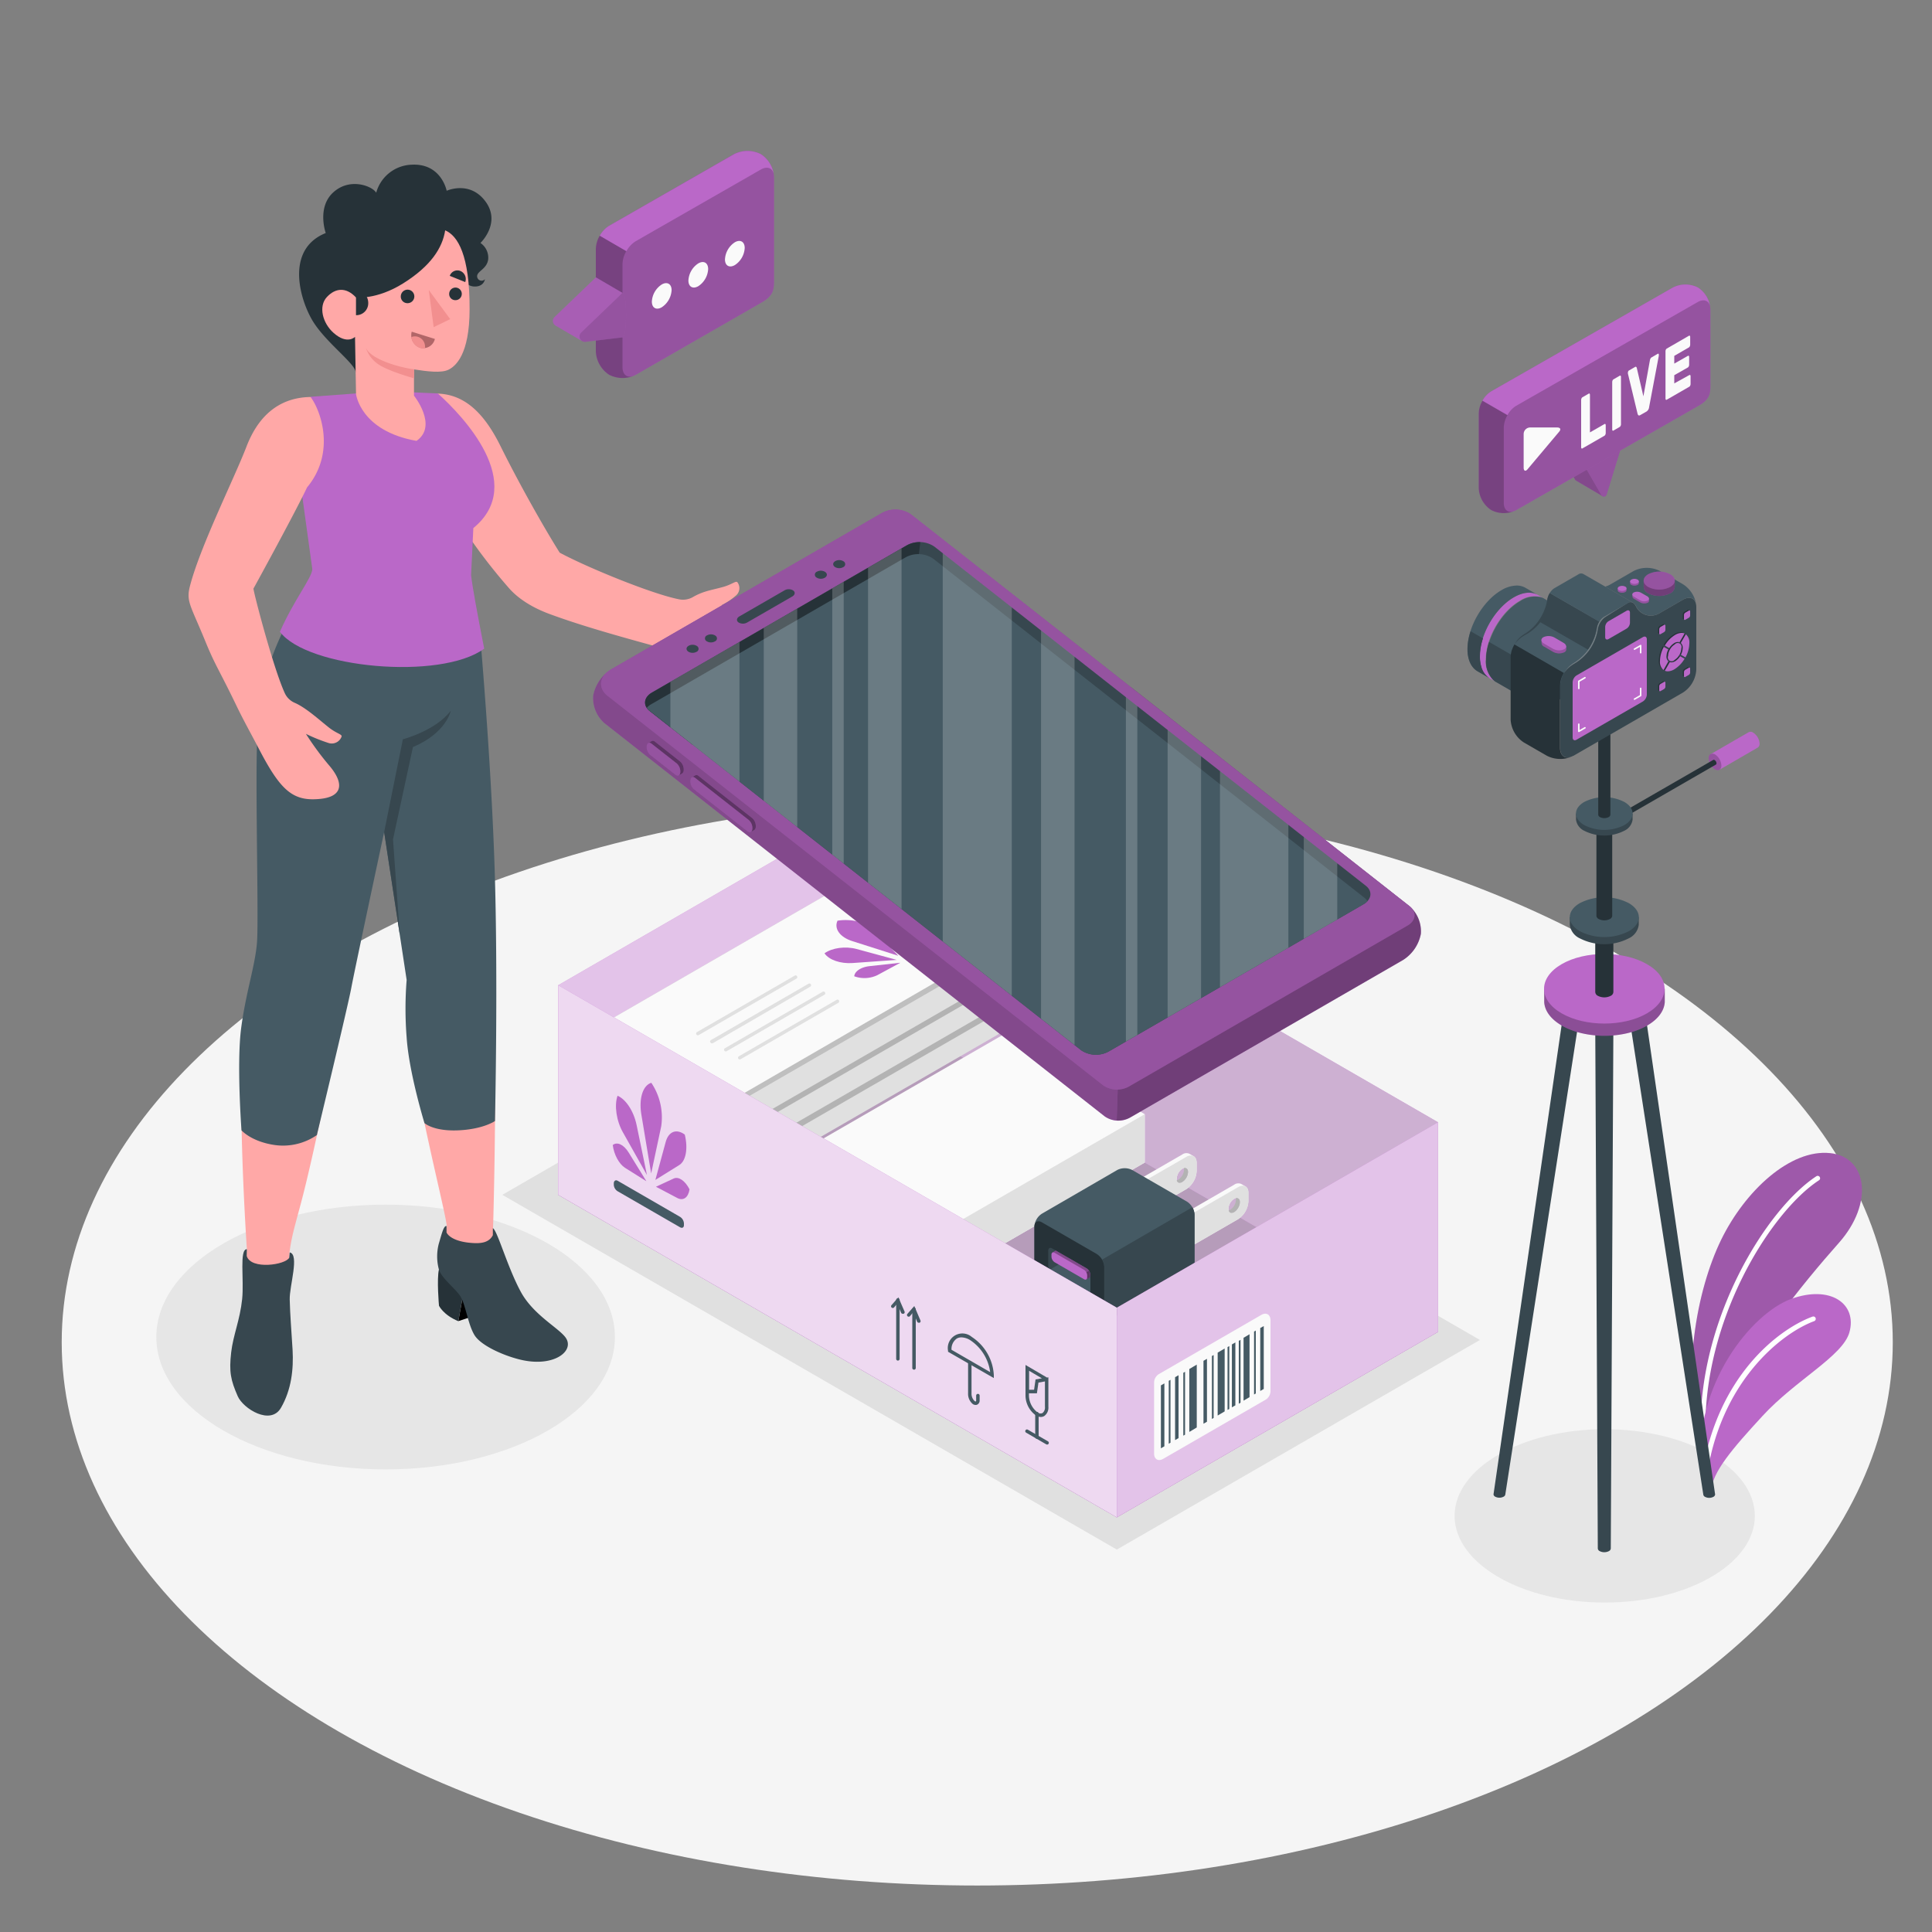 <svg xmlns="http://www.w3.org/2000/svg" viewBox="0 0 500 500"><rect x="0" y="0" width="500" height="500" fill="#808080" stroke="none"/><g id="Floor"><ellipse id="floor" cx="252.91" cy="347.39" rx="236.94" ry="140.58" style="fill:#f5f5f5"></ellipse></g><g id="Shadows"><ellipse id="Shadow" cx="99.8" cy="346.02" rx="59.34" ry="34.26" style="fill:#e6e6e6"></ellipse><ellipse id="shadow" cx="415.3" cy="392.31" rx="38.85" ry="22.43" style="fill:#e6e6e6"></ellipse><polygon id="shadow" points="289.03 401.03 383 346.78 223.97 254.96 130 309.22 289.03 401.03" style="fill:#e0e0e0"></polygon></g><g id="Plant"><g id="Plants"><path d="M440.28,376.76c-5.51-20.78-1.06-43.08,5.1-55.79s17.91-23.65,28.27-22.54c9.64,1,11.33,13,2.23,23.24s-25.05,29.72-28.82,42.47c-2.51,8.48-3.9,14-3.9,14Z" style="fill:#BA68C8"></path><path d="M440.28,376.76c-5.51-20.78-1.06-43.08,5.1-55.79s17.91-23.65,28.27-22.54c9.64,1,11.33,13,2.23,23.24s-25.05,29.72-28.82,42.47c-2.51,8.48-3.9,14-3.9,14Z" style="opacity:0.15"></path><path d="M440.94,372a.62.62,0,0,0,.44-.61c-.86-29.56,16.83-57.75,29.38-65.94a.61.61,0,0,0,.18-.85.62.62,0,0,0-.86-.19c-12.79,8.35-30.81,37-29.94,67a.61.61,0,0,0,.63.6A.47.47,0,0,0,440.94,372Z" style="fill:#fff"></path><path d="M463.58,336.15c-10.17,3.67-25.33,22.11-23.4,44.27l.37.79,1,2.05L442.8,386c.28-5,5.56-11.1,13.33-19.54,8.59-9.34,20.75-15.49,22.49-21.63C480.7,337.44,473.75,332.48,463.58,336.15Z" style="fill:#BA68C8"></path><path d="M469.51,341.91a.62.62,0,1,0-.43-1.17c-8.9,3.27-24.58,15.42-28.53,40.47l1,2.05C444.89,357.47,461.26,344.94,469.51,341.91Z" style="fill:#fff"></path></g></g><g id="Box"><g id="box"><polygon points="227.59 261.23 372.16 344.69 289.03 392.69 144.46 309.22 227.59 261.23" style="fill:#BA68C8"></polygon><polygon points="227.59 261.23 372.16 344.69 289.03 392.69 144.46 309.22 227.59 261.23" style="fill:#fff;opacity:0.6"></polygon><polygon points="227.59 261.23 372.16 344.69 289.03 392.69 144.46 309.22 227.59 261.23" style="opacity:0.2"></polygon><polygon points="227.59 206.97 372.16 290.44 372.16 344.69 227.59 261.23 227.59 206.97" style="fill:#BA68C8"></polygon><polygon points="227.59 206.97 372.16 290.44 372.16 344.69 227.59 261.23 227.59 206.97" style="fill:#fff;opacity:0.6"></polygon><polygon points="227.59 206.97 372.16 290.44 372.16 344.69 227.59 261.23 227.59 206.97" style="opacity:0.1"></polygon><polygon points="144.46 254.97 227.59 206.97 227.59 261.23 144.46 309.22 144.46 254.97" style="fill:#BA68C8"></polygon><polygon points="144.46 254.97 227.59 206.97 227.59 261.23 144.46 309.22 144.46 254.97" style="fill:#fff;opacity:0.6"></polygon><g id="Manual"><path d="M153.62,280.81l68.43-39.51a4.28,4.28,0,0,1,3.85,0l32.29,18.64a4.26,4.26,0,0,1,1.93,3.34v1.16a4.26,4.26,0,0,1-1.93,3.34l-68.43,39.51a4.28,4.28,0,0,1-3.85,0l-32.29-18.65a4.24,4.24,0,0,1-1.93-3.33v-1.16A4.24,4.24,0,0,1,153.62,280.81Z" style="fill:#e0e0e0"></path><path d="M225.9,241.3a4.22,4.22,0,0,0-3.85,0l-68.43,39.51a3.72,3.72,0,0,0-1.17,1.14,3.8,3.8,0,0,0,1.17,1.13l32.29,18.65a4.28,4.28,0,0,0,3.85,0l68.43-39.51a4,4,0,0,0,1.17-1.14,3.84,3.84,0,0,0-1.17-1.14Z" style="opacity:0.2"></path><g style="opacity:0.15"><path d="M184.87,304.53a.87.87,0,0,1-.44-.11l-31.1-17.85a.89.89,0,1,1,.89-1.54l31.09,17.84a.89.89,0,0,1-.44,1.66Z"></path></g><path d="M153.62,273.49,222.05,234a4.28,4.28,0,0,1,3.85,0l32.29,18.64a4.26,4.26,0,0,1,1.93,3.34v1.16a4.24,4.24,0,0,1-1.93,3.34L189.76,300a4.28,4.28,0,0,1-3.85,0l-32.29-18.64a4.26,4.26,0,0,1-1.93-3.34v-1.16A4.26,4.26,0,0,1,153.62,273.49Z" style="fill:#e0e0e0"></path><path d="M225.9,234a4.28,4.28,0,0,0-3.85,0l-68.43,39.51a3.84,3.84,0,0,0-1.17,1.14,3.8,3.8,0,0,0,1.17,1.13l32.29,18.65a4.28,4.28,0,0,0,3.85,0l68.43-39.51a3.84,3.84,0,0,0,1.17-1.14,4,4,0,0,0-1.17-1.14Z" style="opacity:0.2"></path><g style="opacity:0.15"><path d="M184.87,297.22a.88.88,0,0,1-.44-.12l-31.1-17.84a.89.89,0,1,1,.89-1.55l31.09,17.85a.89.89,0,0,1-.44,1.66Z"></path></g><path d="M153.62,266.37l68.43-39.51a4.28,4.28,0,0,1,3.85,0l32.29,18.65a4.22,4.22,0,0,1,1.93,3.33V250a4.24,4.24,0,0,1-1.93,3.34l-68.43,39.51a4.28,4.28,0,0,1-3.85,0l-32.29-18.64a4.26,4.26,0,0,1-1.93-3.34v-1.16A4.26,4.26,0,0,1,153.62,266.37Z" style="fill:#e0e0e0"></path><path d="M186.79,287.75l72.15-41.64a3.24,3.24,0,0,0-.75-.6L225.9,226.86a4.28,4.28,0,0,0-3.85,0l-68.43,39.51a4,4,0,0,0-1.32,1.37Z" style="opacity:0.15"></path><path d="M186.71,286.3l72.17-41.8-33-17.64a4.28,4.28,0,0,0-3.85,0l-68.43,39.51a4,4,0,0,0-1.37,1.44Z" style="fill:#fafafa"></path><g style="opacity:0.15"><path d="M184.87,290.1a.88.88,0,0,1-.44-.12l-31.1-17.84a.91.91,0,0,1-.33-1.22.89.89,0,0,1,1.22-.32l31.09,17.84a.89.89,0,0,1-.44,1.66Z"></path></g><path d="M180.6,267.93a.44.44,0,0,1-.38-.22.45.45,0,0,1,.16-.61l25.3-14.61a.45.45,0,0,1,.61.17.44.44,0,0,1-.16.6l-25.3,14.61A.46.46,0,0,1,180.6,267.93Z" style="fill:#e0e0e0"></path><path d="M184.22,270a.43.43,0,0,1-.39-.23.44.44,0,0,1,.16-.6l25.3-14.61a.45.45,0,0,1,.45.77L184.44,270A.46.46,0,0,1,184.22,270Z" style="fill:#e0e0e0"></path><path d="M187.83,272.11a.46.46,0,0,1-.39-.23.43.43,0,0,1,.17-.6l25.3-14.61a.43.43,0,0,1,.6.16.44.44,0,0,1-.16.61l-25.3,14.61A.46.46,0,0,1,187.83,272.11Z" style="fill:#e0e0e0"></path><path d="M191.44,274.19a.44.44,0,0,1-.38-.22.45.45,0,0,1,.16-.61l25.3-14.6a.44.44,0,0,1,.61.16.45.45,0,0,1-.17.61l-25.3,14.6A.43.43,0,0,1,191.44,274.19Z" style="fill:#e0e0e0"></path><path d="M232.49,247.36l-11.82-3.77c-3.27-1-4.89-3.23-3.92-5.32h0c3.61-.56,7.41.38,9.22,2.27Z" style="fill:#BA68C8"></path><path d="M232.07,248.42l-11.39.81c-3.15.23-6.17-.81-7.3-2.52h0c2-1.43,5.42-1.88,8.3-1.11Z" style="fill:#BA68C8"></path><path d="M233,249.16l-5.92,3.2a7.76,7.76,0,0,1-6,.3h0c.11-1.29,1.74-2.37,3.94-2.62Z" style="fill:#BA68C8"></path><path d="M234.32,247.12l1.42-6.58c.39-1.82-1.42-3.56-4.38-4.21h0c-2.47,1.15-3.26,3.13-1.91,4.79Z" style="fill:#BA68C8"></path><path d="M235.61,247.68l5.53-3.42c1.53-.94,1.75-2.37.53-3.45h0c-2.24.06-4.11,1-4.53,2.27Z" style="fill:#BA68C8"></path></g><g id="box"><polygon points="260.12 267.49 187.83 309.22 187.83 321.74 223.97 342.61 296.26 300.87 296.26 288.35 260.12 267.49" style="fill:#fafafa"></polygon><polygon points="296.26 288.35 296.26 300.87 223.97 342.61 223.97 330.09 296.26 288.35" style="fill:#e0e0e0"></polygon></g><g id="Charger"><path d="M309.47,299.86a1.48,1.48,0,0,0-.58-.65l-1.08-.62a1.87,1.87,0,0,0-1.87.21l-15.38,8.88V316l1.05.62L307,307.76a6,6,0,0,0,2.69-4.67V301A2.61,2.61,0,0,0,309.47,299.86Zm-3.5,6.06c-.7.4-1.28.2-1.45-.45a1.79,1.79,0,0,1,0-.42,3.33,3.33,0,0,1,1.5-2.6,1.45,1.45,0,0,1,.4-.16c.64-.17,1.11.24,1.11,1A3.32,3.32,0,0,1,306,305.92Z" style="fill:#fafafa"></path><path d="M309.47,299.86a1.32,1.32,0,0,0-1.2-.81,2.29,2.29,0,0,0-1.27.36l-15.39,8.88v8.35L307,307.76a6,6,0,0,0,2.69-4.67V301A2.61,2.61,0,0,0,309.47,299.86Zm-3.5,6.06c-.7.4-1.28.2-1.45-.45a1.79,1.79,0,0,1,0-.42,3.33,3.33,0,0,1,1.5-2.6,1.45,1.45,0,0,1,.4-.16c.64-.17,1.11.24,1.11,1A3.32,3.32,0,0,1,306,305.92Z" style="fill:#e0e0e0"></path><path d="M307.48,303.32a3.32,3.32,0,0,1-1.51,2.6c-.7.4-1.28.2-1.45-.45a1.61,1.61,0,0,0,.39-.16,3.32,3.32,0,0,0,1.51-2.6,2.55,2.55,0,0,0-.05-.42C307,302.12,307.48,302.53,307.48,303.32Z" style="fill:#e0e0e0"></path><path d="M307.48,303.32a3.32,3.32,0,0,1-1.51,2.6c-.7.4-1.28.2-1.45-.45a1.61,1.61,0,0,0,.39-.16,3.32,3.32,0,0,0,1.51-2.6,2.55,2.55,0,0,0-.05-.42C307,302.12,307.48,302.53,307.48,303.32Z" style="opacity:0.2"></path><path d="M322.89,307.68a1.52,1.52,0,0,0-.57-.65l-1.08-.62a1.87,1.87,0,0,0-1.87.21l-15.29,8.83v8.31l1,.61,15.31-8.84a5.93,5.93,0,0,0,2.68-4.64v-2.11A2.56,2.56,0,0,0,322.89,307.68Zm-3.48,6c-.7.4-1.28.19-1.44-.45a1.42,1.42,0,0,1-.06-.42,3.31,3.31,0,0,1,1.5-2.58,1.15,1.15,0,0,1,.39-.16c.64-.18,1.11.23,1.11,1A3.34,3.34,0,0,1,319.41,313.71Z" style="fill:#fafafa"></path><path d="M322.89,307.68a1.31,1.31,0,0,0-1.2-.81,2.26,2.26,0,0,0-1.26.36l-15.31,8.84v8.3l15.31-8.84a5.93,5.93,0,0,0,2.68-4.64v-2.11A2.56,2.56,0,0,0,322.89,307.68Zm-3.48,6c-.7.4-1.28.19-1.44-.45a1.42,1.42,0,0,1-.06-.42,3.31,3.31,0,0,1,1.5-2.58,1.15,1.15,0,0,1,.39-.16c.64-.18,1.11.23,1.11,1A3.34,3.34,0,0,1,319.41,313.71Z" style="fill:#e0e0e0"></path><path d="M320.91,311.12a3.34,3.34,0,0,1-1.5,2.59c-.7.4-1.28.19-1.44-.45a2,2,0,0,0,.39-.16,3.31,3.31,0,0,0,1.49-2.59,1.64,1.64,0,0,0-.05-.41C320.44,309.92,320.91,310.33,320.91,311.12Z" style="fill:#e0e0e0"></path><path d="M320.91,311.12a3.34,3.34,0,0,1-1.5,2.59c-.7.4-1.28.19-1.44-.45a2,2,0,0,0,.39-.16,3.31,3.31,0,0,0,1.49-2.59,1.64,1.64,0,0,0-.05-.41C320.44,309.92,320.91,310.33,320.91,311.12Z" style="opacity:0.2"></path><path d="M269.63,314.11l19.52-11.32a4.28,4.28,0,0,1,3.85,0L307.22,311a4.29,4.29,0,0,1,1.93,3.34v12.24a4.27,4.27,0,0,1-1.93,3.34L287.7,341.23a4.22,4.22,0,0,1-3.85,0L269.63,333a4.25,4.25,0,0,1-1.93-3.33V317.44A4.25,4.25,0,0,1,269.63,314.11Z" style="fill:#455a64"></path><path d="M309.14,314.34v12.24a4.27,4.27,0,0,1-1.92,3.34L287.7,341.23a4.22,4.22,0,0,1-3.58.13c.94.4,1.66-.11,1.66-1.24V327.87a4,4,0,0,0-.56-1.89l23.36-13.54A3.92,3.92,0,0,1,309.14,314.34Z" style="fill:#37474f"></path><path d="M285.78,340.12V327.88a4.27,4.27,0,0,0-1.93-3.34l-14.22-8.21c-1.06-.61-1.93-.12-1.93,1.11v12.25a4.25,4.25,0,0,0,1.93,3.33l14.22,8.21C284.91,341.85,285.78,341.35,285.78,340.12Z" style="fill:#263238"></path><path d="M272.28,323.08l8.92,5.15a2.11,2.11,0,0,1,1,1.66v4c0,.61-.43.86-1,.56l-8.92-5.15a2.15,2.15,0,0,1-1-1.67v-4C271.32,323,271.75,322.77,272.28,323.08Z" style="fill:#37474f"></path><path d="M282.16,333.93v-4a2.11,2.11,0,0,0-1-1.66l-4.44-2.57-5.15,3a1.92,1.92,0,0,0,.67.71l8.92,5.15C281.73,334.79,282.16,334.54,282.16,333.93Z" style="fill:#455a64"></path><path d="M282.16,333.93v-4a2.11,2.11,0,0,0-1-1.66l-4.44-2.57-5.15,3a1.92,1.92,0,0,0,.67.71l8.92,5.15C281.73,334.79,282.16,334.54,282.16,333.93Z" style="fill:#455a64"></path><path d="M282.16,329.89a2.11,2.11,0,0,0-1-1.66l-7.93-4.58-.92.53,8.78,6.94,1-.6Z" style="fill:#BA68C8"></path><path d="M282.16,329.89a2.11,2.11,0,0,0-1-1.66l-7.93-4.58-.92.53,8.78,6.94,1-.6Z" style="opacity:0.3"></path><path d="M281.13,331.12l1-.6v-.63a1.9,1.9,0,0,0-.32-1l-2,1.17Z" style="opacity:0.3"></path><path d="M272.94,324.23l7.6,4.39a1.81,1.81,0,0,1,.82,1.42v.54c0,.53-.37.74-.82.48l-7.6-4.39a1.82,1.82,0,0,1-.82-1.42v-.55C272.12,324.18,272.49,324,272.94,324.23Z" style="fill:#BA68C8"></path></g><polygon points="289.03 338.43 372.16 290.44 372.16 344.69 289.03 392.69 289.03 338.43" style="fill:#BA68C8"></polygon><polygon points="289.03 338.43 372.16 290.44 372.16 344.69 289.03 392.69 289.03 338.43" style="fill:#fff;opacity:0.6"></polygon><polygon points="289.03 338.43 144.46 254.97 144.46 309.22 289.03 392.69 289.03 338.43" style="fill:#BA68C8"></polygon><polygon points="289.03 338.43 144.46 254.97 144.46 309.22 289.03 392.69 289.03 338.43" style="fill:#fff;opacity:0.75"></polygon><g id="Fragile"><path d="M268.14,366.34a6.39,6.39,0,0,1-2.74-5.17v-7.92l5.56,3.26.36-.06v7.62a2.66,2.66,0,0,1-1.09,2.41,1.77,1.77,0,0,1-.87.23A2.46,2.46,0,0,1,268.14,366.34Zm.61-8.53-.4,2.78h-2.06v.58a5.61,5.61,0,0,0,2.29,4.4,1.21,1.21,0,0,0,1.21.13,1.83,1.83,0,0,0,.64-1.63v-6.56ZM268,357l1.64-.29-3.31-1.95v4.9h1.29Z" style="fill:#455a64"></path><path d="M268.36,372.36a.45.45,0,0,0,.44-.45v-6a.45.45,0,1,0-.89,0v6A.45.45,0,0,0,268.36,372.36Z" style="fill:#455a64"></path><path d="M271,373.85a.44.44,0,0,0,.38-.22.45.45,0,0,0-.16-.61L266,370a.44.44,0,1,0-.44.77l5.17,3A.46.46,0,0,0,271,373.85Z" style="fill:#455a64"></path><path d="M252.5,363.6a.92.92,0,0,0,.49-.13,1.17,1.17,0,0,0,.54-1.07v-1.22a.45.45,0,1,0-.9,0v1.22a.42.42,0,0,1-.08.3s-.14,0-.29-.08a2.61,2.61,0,0,1-.83-2v-7.92a.45.45,0,1,0-.89,0v7.92a3.4,3.4,0,0,0,1.26,2.78A1.41,1.41,0,0,0,252.5,363.6Z" style="fill:#455a64"></path><path d="M245.35,349.83v-.26A3.77,3.77,0,0,1,251.5,346a12.61,12.61,0,0,1,5.7,9.87v.77Zm2.27-3.42a3.31,3.31,0,0,0-1.37,2.91l10,5.78a11.74,11.74,0,0,0-5.21-8.3,4.51,4.51,0,0,0-2.22-.69A2.47,2.47,0,0,0,247.62,346.41Z" style="fill:#455a64"></path><path d="M236.5,354.47A.45.45,0,0,0,237,354V338.86a.45.45,0,0,0-.9,0V354A.45.45,0,0,0,236.5,354.47Z" style="fill:#455a64"></path><path d="M237.8,342.32a.39.39,0,0,0,.18,0,.44.44,0,0,0,.23-.59L236.62,338l-1.76,2a.44.44,0,0,0,0,.63.45.45,0,0,0,.63,0l.84-1,1,2.36A.46.46,0,0,0,237.8,342.32Z" style="fill:#455a64"></path><path d="M232.38,352.12a.44.44,0,0,0,.44-.44V336.51a.45.45,0,1,0-.89,0v15.17A.45.45,0,0,0,232.38,352.12Z" style="fill:#455a64"></path><path d="M233.68,340a.39.39,0,0,0,.18,0,.44.44,0,0,0,.23-.59l-1.59-3.66-1.76,2a.44.44,0,0,0,0,.63.45.45,0,0,0,.63,0l.84-1,1,2.36A.44.44,0,0,0,233.68,340Z" style="fill:#455a64"></path></g><g id="bar-code"><path d="M326.4,340.31l-26.53,15.33a2.64,2.64,0,0,0-1.19,2.07v18.44c0,1.52,1.08,2.14,2.39,1.38l26.53-15.32a2.67,2.67,0,0,0,1.2-2.08V341.69C328.79,340.18,327.71,339.55,326.4,340.31Z" style="fill:#fafafa"></path><polygon points="327.06 343.18 326.15 343.7 326.15 359.98 327.06 359.46 327.06 343.18" style="fill:#455a64"></polygon><polygon points="323.38 345.3 321.83 346.22 321.83 362.49 323.38 361.58 323.38 345.3" style="fill:#455a64"></polygon><polygon points="319.71 347.42 318.81 347.94 318.81 364.22 319.71 363.7 319.71 347.42" style="fill:#455a64"></polygon><polygon points="316.94 348.99 315.13 350.06 315.13 366.34 316.94 365.27 316.94 348.99" style="fill:#455a64"></polygon><polygon points="312.36 351.66 311.46 352.18 311.46 368.46 312.36 367.94 312.36 351.66" style="fill:#455a64"></polygon><polygon points="309.72 353.16 307.79 354.3 307.79 370.58 309.72 369.43 309.72 353.16" style="fill:#455a64"></polygon><polygon points="305.01 355.9 304.11 356.42 304.11 372.7 305.01 372.18 305.01 355.9" style="fill:#455a64"></polygon><polygon points="302.92 357.1 302.47 357.36 302.47 373.63 302.92 373.37 302.92 357.1" style="fill:#455a64"></polygon><polygon points="306.69 355.02 306.24 355.28 306.24 371.55 306.69 371.29 306.69 355.02" style="fill:#455a64"></polygon><polygon points="314.09 350.68 313.64 350.94 313.64 367.22 314.09 366.96 314.09 350.68" style="fill:#455a64"></polygon><polygon points="318.14 348.36 317.69 348.62 317.69 364.89 318.14 364.63 318.14 348.36" style="fill:#455a64"></polygon><polygon points="321.05 346.75 320.6 347.01 320.6 363.28 321.05 363.02 321.05 346.75" style="fill:#455a64"></polygon><polygon points="325 344.35 324.55 344.61 324.55 360.89 325 360.63 325 344.35" style="fill:#455a64"></polygon><polygon points="301.34 358.02 300.44 358.54 300.44 374.82 301.34 374.3 301.34 358.02" style="fill:#455a64"></polygon></g><g id="Logo"><path d="M168.52,303.69,166,288.54c-.71-4.19.34-7.62,2.56-8.31h0a16,16,0,0,1,2.56,11.27Z" style="fill:#BA68C8"></path><path d="M167.43,304.1l-6.19-11c-1.72-3-2.3-7-1.42-9.52h0c2.16.9,4.2,4,4.94,7.61Z" style="fill:#BA68C8"></path><path d="M167.28,305.7l-5.54-3.48c-1.54-1-2.84-3.39-3.16-5.89h0c1.14-.92,2.84-.12,4.11,1.93Z" style="fill:#BA68C8"></path><path d="M169.61,305.36l6.19-3.85c1.72-1.06,2.3-4.32,1.42-7.88h0c-2.16-1.6-4.2-.81-4.94,1.91Z" style="fill:#BA68C8"></path><path d="M169.76,307.13l5.54,2.92c1.53.8,2.83-.12,3.15-2.25h0c-1.14-2.24-2.83-3.39-4.1-2.8Z" style="fill:#BA68C8"></path><path d="M159.88,305.6,176,314.92a2.15,2.15,0,0,1,1,1.67v.48c0,.61-.43.86-1,.55l-16.15-9.32a2.11,2.11,0,0,1-1-1.67v-.47C158.92,305.54,159.35,305.29,159.88,305.6Z" style="fill:#455a64"></path></g></g></g><g id="Character"><g id="character"><path d="M63.89,323.29s-2.74-40.38-.65-55.57c1.79-13,3.9-18.45,4.27-21.42,0,0,3.22-30.63,3.49-56.66.12-12.53,1.28-21.45,8.15-36.34l44.15,10.56c.9,6.61,3.93,50.62,4.65,89.75.63,34.25-.35,64.24-.35,64.24l0,1.81c0,2,.44,3.4,1.73,6.61a38.82,38.82,0,0,0,6.84,11.31c.91,1,7.2,6.49,8,7.67,2.7,3.15-2.9,4.93-7.06,4.38-4.4-.59-11.22-2.26-13.15-4.93-1.29-1.78-2.25-8-3.58-9.83-4.47-6.09-6.3-8.71-6.33-10.65-.06-3.52,1.15-4.91,1.58-6.89-.36-4.15-9.32-38.28-9.47-50.37-.08-5.75.31-13.68.31-13.68L99.51,213.4c-2.68,10-7.55,28.53-9.14,38-1.94,11.59-8.53,45.35-12.68,60.7-1.55,5.76-2.31,8.33-2.77,12.11,0,0-.13,1.35-.13,1.36-.09,1.72-.84,20-1.52,23.91-1.42,8.07-8.6,7.05-9.74.52-1-5.55.24-22.76.27-24.87Z" style="fill:#ffa8a7"></path><path d="M63.89,323.29c-2,0-.7,7.87-1.22,12.91-.56,5.4-2.33,9.35-2.84,13.78-.58,5.06-.13,7.18,1.69,11.35,1.41,3.23,8.51,7.67,11.2,3s3.28-9.92,3-15c-.32-5.21-.64-9-.74-13-.1-3.49,2.59-11.7,0-12.2l-.13,1.36c-.94,1.88-9.93,3.18-11-.44Z" style="fill:#37474f"></path><path d="M113.61,328.47c-.62,2.53,0,9.45,0,9.45s1.1,2.39,5,4l1.75-9.63Z" style="fill:#263238"></path><polygon points="118.62 341.9 127.21 339.08 129.28 331.45 119.63 336.34 118.62 341.9"></polygon><path d="M127.55,319.66l0-1.81c1.17.57,3.73,10,7.2,16.41,3.17,5.89,9.46,9.17,11.5,11.73,2.72,3.42-2.58,7.84-11.09,6-4.23-.91-10.62-3.61-12.36-6.46s-2.32-8.09-3.74-10.18-4.78-4.51-5.5-6.9a13,13,0,0,1,0-6.58c.66-2.18,1.25-4.8,2-4.56l0,1.65c.57,1.16,2.62,2.51,6.92,2.74C124.64,321.83,126.62,321.52,127.55,319.66Z" style="fill:#37474f"></path><path d="M124.15,163.32s2.91,32.4,3.85,61.09.1,65.71.1,65.71-3,2.12-9.48,2.41-8.77-1.88-8.77-1.88-4-13-4.61-22.15a94,94,0,0,1,0-14.89l-5.82-38.28s-7.67,35.8-8.51,40.36S82,293.76,82,293.76a15.44,15.44,0,0,1-10.69,2.6c-6.24-.84-8.81-3.83-8.81-3.83s-1.29-17.23-.09-26.45,3.68-16.3,4.11-22.33-.43-38.71,0-51.79,3.09-25.41,14.26-41.16Z" style="fill:#455a64"></path><path d="M99.42,215.33l4.84-24s8.45-2.21,12.39-7.37c0,0-1.1,5.72-9.78,9.38l-5.16,23.89,1.76,24.69Z" style="fill:#37474f"></path><path d="M196,157.32a21,21,0,0,1-9.29-.69,17.39,17.39,0,0,0,3.68-2.44,2.52,2.52,0,0,0,.44-3.51c-.4-.43-1.4.58-3.68,1.22-2.9.82-5,1-7.81,2.61a5.1,5.1,0,0,1-3.49.61c-6.82-1.28-23.74-8.19-31-12.09-3.94-6.25-10.52-17.88-15.31-27.56-4.37-8.84-9.64-13.78-17.13-13.61l-5.14,13.74c5.57,9.37,11.8,22.19,24.49,36.65,1.54,1.76,4.66,4.49,10.35,6.61,7.38,2.74,16.3,5.32,27.18,8.3a82.73,82.73,0,0,0,13.52,2.63c11.51,1,15.92-2.21,17.5-4.44C204.72,159.12,202.07,156.1,196,157.32Z" style="fill:#ffa8a7"></path><path d="M93.93,101.69l-13.56,1c2.86,15.32-2.27,24.82-2.27,24.82l2.73,19.81c-.16,2.33-4.64,7.72-8.39,16.18,7,9.43,41.6,12.65,52.87,4.37-1.74-8.89-3-15.64-3.39-19l.58-12.2c14.12-11.59-2.93-29.24-9.2-34.85l-7.89-.35Z" style="fill:#BA68C8"></path><path d="M49.14,151.75c2.63-10.26,11.48-27.92,14.65-36.17,3.62-9.41,9.85-12.74,16.58-12.84,2.48,3.2,6.72,14.22-.91,23.41-3.24,6.85-13.87,26.19-13.87,26.19.25,1.85,5.24,20.84,8.14,27.1a5,5,0,0,0,2.57,2.46c3,1.31,6.53,4.6,8.92,6.46,1.88,1.46,3.32,1.67,3.19,2.24a2.7,2.7,0,0,1-3.24,1.73,43.43,43.43,0,0,1-6-2.41,74.53,74.53,0,0,0,6,8.16c4,4.66,3.9,8.65-4,8.77-6,.1-9.1-3.25-14.38-13.46-1.52-2.94-3.71-6.84-5.53-10.62-4.6-9.55-5.49-10.4-8-16.51C49.33,156.62,48.13,155.71,49.14,151.75Z" style="fill:#ffa8a7"></path><path d="M92.05,96.38c0-2.15-7.16-7.29-10.75-12.73-3.33-5-8-18.91,3-23.34,0,0-2.37-6.66,2-10.57s10.15-1.51,11.06.14a9.87,9.87,0,0,1,9.24-7.26c7.63-.37,9,6.75,9,6.75s6-2.76,10.07,2.81-1.33,10.7-1.33,10.7a4.6,4.6,0,0,1,2,4.26c-.32,2.36-2.57,2.94-2.84,4.12a1.16,1.16,0,0,0,2,1s-.25,2-2.79,1.89-4.82-3.6-4.82-3.6Z" style="fill:#263238"></path><path d="M115.21,59.61C118.47,61,121.57,66,121.53,80c0,11.83-3.67,14.82-5.5,15.7s-5.41.44-8.89-.1v6.8s6.29,7.81.65,11.7C93.26,111.53,92.14,102,92.14,102l-.26-14.82s-2,2.1-5.52-1c-2.9-2.55-4-6.91-1.76-9.31s5-2.59,7.51.09c0,0,5.29.73,12.27-3.65C111.52,68.82,114.51,64.15,115.21,59.61Z" style="fill:#ffa8a7"></path><path d="M116.25,76a1.58,1.58,0,0,0,1.51,1.68A1.63,1.63,0,1,0,116.25,76Z" style="fill:#263238"></path><path d="M103.73,76.65a1.71,1.71,0,0,0,1.62,1.81,1.75,1.75,0,1,0-1.62-1.81Z" style="fill:#263238"></path><path d="M106.55,85.84l6,1.88A3.09,3.09,0,0,1,108.73,90,3.46,3.46,0,0,1,106.55,85.84Z" style="fill:#b16668"></path><path d="M107.44,87.05a2.62,2.62,0,0,0-1,.19,3.38,3.38,0,0,0,2.26,2.8,2.89,2.89,0,0,0,1.3.09,2.12,2.12,0,0,0,0-.44A2.64,2.64,0,0,0,107.44,87.05Z" style="fill:#f28f8f"></path><path d="M120.4,73l-4-1.61a2.09,2.09,0,0,1,2.8-1.24A2.26,2.26,0,0,1,120.4,73Z" style="fill:#263238"></path><path d="M92.13,75l0,6.57a3.09,3.09,0,0,0,3.17-3.18A3.41,3.41,0,0,0,92.13,75Z" style="fill:#263238"></path><polygon points="110.97 75.06 112.23 84.67 116.51 82.59 110.97 75.06" style="fill:#f28f8f"></polygon><path d="M107.14,95.57C103.48,95.14,95.92,93,94.69,90a8.13,8.13,0,0,0,2.71,3.9c2.28,1.95,9.75,4,9.75,4Z" style="fill:#f28f8f"></path></g></g><g id="Device"><g id="Mobile"><g id="mobile"><path d="M363.14,248.43,292.7,289.09a6.17,6.17,0,0,1-6.8-.17L156.4,187.13a8.65,8.65,0,0,1-2.88-7.11,10.31,10.31,0,0,1,4.59-6.76l70.17-40.51a7.2,7.2,0,0,1,7.47.36L364.84,234.56a8.69,8.69,0,0,1,2.88,7.12A10.29,10.29,0,0,1,363.14,248.43Z" style="fill:#BA68C8"></path><path d="M228.28,132.75l-70.17,40.51a10.31,10.31,0,0,0-4.59,6.76,8.65,8.65,0,0,0,2.88,7.11L285.9,288.92A6.18,6.18,0,0,0,289,290l3.54-112.28-56.82-44.62A7.2,7.2,0,0,0,228.28,132.75Z" style="opacity:0.3"></path><path d="M292.7,289.09l70.44-40.66a10.31,10.31,0,0,0,4.58-6.75,8.69,8.69,0,0,0-2.88-7.12l-72.27-56.83L289,290A6.56,6.56,0,0,0,292.7,289.09Z" style="opacity:0.4"></path><path d="M292.11,281.22a6.38,6.38,0,0,1-6.58-.31L157.25,180.09c-2.56-2-2.18-5.08.84-6.82l70.18-40.52a7.19,7.19,0,0,1,7.47.36L364.83,234.56c1.89,1.49,1.61,3.75-.61,5Z" style="fill:#BA68C8"></path><path d="M292.11,281.22a6.38,6.38,0,0,1-6.58-.31L157.25,180.09c-2.56-2-2.18-5.08.84-6.82l70.18-40.52a7.19,7.19,0,0,1,7.47.36L364.83,234.56c1.89,1.49,1.61,3.75-.61,5Z" style="opacity:0.2"></path><path d="M286.9,272.14a6.87,6.87,0,0,1-7.1-.34L168.12,184c-1.8-1.41-1.54-3.55.58-4.77l66-38.12a6.87,6.87,0,0,1,7.1.34l111.68,87.79c1.79,1.4,1.52,3.55-.59,4.77Z" style="fill:#37474f"></path><path d="M238.18,140.31a6.79,6.79,0,0,0-3.45.81l-66,38.12c-2.12,1.22-2.38,3.36-.58,4.77l11.08,8.71,57-36.37Z" style="fill:#263238"></path><path d="M241.49,144.57a6.87,6.87,0,0,0-7.1-.34l-66,38.11a4.4,4.4,0,0,0-1,.83,3.26,3.26,0,0,0,.79.84L279.8,271.8a6.87,6.87,0,0,0,7.1.34l66-38.12a4.3,4.3,0,0,0,1-.81,3.87,3.87,0,0,0-.78-.86Z" style="fill:#455a64"></path><path d="M193.35,161.11l11.7-6.75c.7-.41.82-1.09.26-1.52a2.17,2.17,0,0,0-2.27-.06l-11.7,6.75c-.7.41-.81,1.09-.26,1.52A2.19,2.19,0,0,0,193.35,161.11Z" style="fill:#37474f"></path><path d="M213.44,149.53c.66-.38.74-1,.18-1.47a2.1,2.1,0,0,0-2.19-.11.83.83,0,0,0-.18,1.47A2.1,2.1,0,0,0,213.44,149.53Z" style="fill:#37474f"></path><path d="M218.19,146.79a.84.84,0,0,0,.18-1.48,2.12,2.12,0,0,0-2.19-.1c-.66.38-.74,1-.18,1.47A2.1,2.1,0,0,0,218.19,146.79Z" style="fill:#37474f"></path><path d="M180.24,168.7a.84.84,0,0,0,.18-1.48,2.12,2.12,0,0,0-2.19-.1c-.66.38-.74,1-.18,1.47A2.12,2.12,0,0,0,180.24,168.7Z" style="fill:#37474f"></path><path d="M185,166a.83.83,0,0,0,.18-1.47,2.1,2.1,0,0,0-2.19-.1.83.83,0,0,0-.18,1.47A2.1,2.1,0,0,0,185,166Z" style="fill:#37474f"></path><path d="M194.7,211.74a2.79,2.79,0,0,1,.89,2.32.94.94,0,0,1-.41.77l-.89.52a.73.73,0,0,1-.83-.15l-13.93-10.95a2.8,2.8,0,0,1-.89-2.31,1,1,0,0,1,.39-.76c.16-.1.75-.45.91-.53a.73.73,0,0,1,.83.15Z" style="fill:#BA68C8"></path><path d="M194.7,211.74a2.79,2.79,0,0,1,.89,2.32.94.94,0,0,1-.41.77l-.89.52a.73.73,0,0,1-.83-.15l-13.93-10.95a2.8,2.8,0,0,1-.89-2.31,1,1,0,0,1,.39-.76c.16-.1.75-.45.91-.53a.73.73,0,0,1,.83.15Z" style="opacity:0.5"></path><path d="M193.82,212.25l-13.93-10.94c-.59-.47-1.15-.18-1.25.63a2.8,2.8,0,0,0,.89,2.31l13.93,10.95c.59.46,1.15.18,1.25-.63A2.82,2.82,0,0,0,193.82,212.25Z" style="fill:#BA68C8"></path><path d="M193.82,212.25l-13.93-10.94c-.59-.47-1.15-.18-1.25.63a2.8,2.8,0,0,0,.89,2.31l13.93,10.95c.59.46,1.15.18,1.25-.63A2.82,2.82,0,0,0,193.82,212.25Z" style="opacity:0.2"></path><path d="M176.05,197.09a2.79,2.79,0,0,1,.89,2.32,1,1,0,0,1-.42.78l-.88.51a.73.73,0,0,1-.83-.15l-6.57-5.16a2.8,2.8,0,0,1-.89-2.31,1,1,0,0,1,.39-.77l.92-.53a.74.74,0,0,1,.83.15Z" style="fill:#BA68C8"></path><path d="M176.05,197.09a2.79,2.79,0,0,1,.89,2.32,1,1,0,0,1-.42.78l-.88.51a.73.73,0,0,1-.83-.15l-6.57-5.16a2.8,2.8,0,0,1-.89-2.31,1,1,0,0,1,.39-.77l.92-.53a.74.74,0,0,1,.83.15Z" style="opacity:0.5"></path><path d="M175.17,197.6l-6.57-5.16c-.59-.46-1.15-.18-1.25.64a2.8,2.8,0,0,0,.89,2.31l6.57,5.16c.59.46,1.15.18,1.25-.63A2.82,2.82,0,0,0,175.17,197.6Z" style="fill:#BA68C8"></path><path d="M175.17,197.6l-6.57-5.16c-.59-.46-1.15-.18-1.25.64a2.8,2.8,0,0,0,.89,2.31l6.57,5.16c.59.46,1.15.18,1.25-.63A2.82,2.82,0,0,0,175.17,197.6Z" style="opacity:0.2"></path></g><g style="opacity:0.2"><polygon points="278.09 169.96 269.42 163.15 269.42 263.64 278.09 270.45 278.09 169.96" style="fill:#fff"></polygon><polygon points="346.08 223.41 337.42 216.6 337.42 242.97 346.08 237.97 346.08 223.41" style="fill:#fff"></polygon><polygon points="218.35 150.58 215.39 152.28 215.39 221.17 218.35 223.5 218.35 150.58" style="fill:#fff"></polygon><polygon points="206.32 157.52 197.66 162.52 197.66 207.24 206.32 214.05 206.32 157.52" style="fill:#fff"></polygon><polygon points="173.5 188.25 191.37 202.29 191.37 166.15 173.5 176.47 173.5 188.25" style="fill:#fff"></polygon><polygon points="233.32 141.94 224.65 146.94 224.65 228.45 233.32 235.26 233.32 141.94" style="fill:#fff"></polygon><polygon points="333.43 213.47 315.73 199.55 315.73 255.49 333.43 245.27 333.43 213.47" style="fill:#fff"></polygon><polygon points="291.38 269.55 294.34 267.84 294.34 182.74 291.38 180.41 291.38 269.55" style="fill:#fff"></polygon><polygon points="243.98 243.64 261.85 257.69 261.85 157.2 243.98 143.15 243.98 243.64" style="fill:#fff"></polygon><polygon points="310.84 195.71 302.18 188.9 302.18 263.32 310.84 258.31 310.84 195.71" style="fill:#fff"></polygon></g></g></g><g id="Camera"><g id="camera"><g id="Tripod"><path d="M445,199.21l-2.34-4,9.89-5.71h0a1.15,1.15,0,0,1,1.18.11,3.63,3.63,0,0,1,1.65,2.85,1.16,1.16,0,0,1-.46,1h0Z" style="fill:#BA68C8"></path><path d="M445.49,198.15c0,1-.74,1.48-1.65.95a3.63,3.63,0,0,1-1.65-2.86c0-1.05.74-1.47,1.65-1A3.66,3.66,0,0,1,445.49,198.15Z" style="fill:#BA68C8"></path><path d="M445.49,198.15c0,1-.74,1.48-1.65.95a3.63,3.63,0,0,1-1.65-2.86c0-1.05.74-1.47,1.65-1A3.66,3.66,0,0,1,445.49,198.15Z" style="opacity:0.2"></path><path d="M443.39,196.66l-21.9,12.63.7,1.21,21.89-12.63a.34.34,0,0,0,.15-.32,1.07,1.07,0,0,0-.49-.85A.35.35,0,0,0,443.39,196.66Z" style="fill:#263238"></path><path d="M425.33,259a1.08,1.08,0,0,0-.64-.89,3.37,3.37,0,0,0-3.06,0,1.09,1.09,0,0,0-.63.89l19.81,127.77h0a.77.77,0,0,0,.45.61,2.35,2.35,0,0,0,2.16,0,.79.79,0,0,0,.45-.61h0ZM386.52,386.73h0a.75.75,0,0,0,.44.61,2.37,2.37,0,0,0,2.17,0,.79.79,0,0,0,.45-.61h0L409.39,259a1.08,1.08,0,0,0-.64-.89,3.37,3.37,0,0,0-3.06,0,1.09,1.09,0,0,0-.63.89Zm30.35-127.64a3.69,3.69,0,0,0-3.36,0,1.18,1.18,0,0,0-.69,1l.69,140.67h0a.85.85,0,0,0,.49.67,2.63,2.63,0,0,0,2.38,0,.85.85,0,0,0,.49-.67h0l.7-140.67A1.18,1.18,0,0,0,416.87,259.09Z" style="fill:#37474f"></path><path d="M430,255.89a9.94,9.94,0,0,0-3.72-3.44c-6.1-3.52-16-3.52-22.07,0a10.05,10.05,0,0,0-3.73,3.44h-.84v3.42h0c.11,2.22,1.63,4.42,4.56,6.11,6.09,3.52,16,3.52,22.07,0,2.93-1.69,4.45-3.89,4.57-6.11h0v-3.42Z" style="fill:#BA68C8"></path><g style="opacity:0.25"><path d="M430,255.89a9.94,9.94,0,0,0-3.72-3.44c-6.1-3.52-16-3.52-22.07,0a10.05,10.05,0,0,0-3.73,3.44h-.84v3.42h0c.11,2.22,1.63,4.42,4.56,6.11,6.09,3.52,16,3.52,22.07,0,2.93-1.69,4.45-3.89,4.57-6.11h0v-3.42Z"></path></g><path d="M426.23,249.52c-6.1-3.51-16-3.51-22.07,0s-6.09,9.23,0,12.74,16,3.52,22.07,0S432.32,253,426.23,249.52Z" style="fill:#BA68C8"></path><path d="M417.54,256.72V236.61h-4.69v20.11a1.17,1.17,0,0,0,.68,1,3.66,3.66,0,0,0,3.32,0A1.16,1.16,0,0,0,417.54,256.72Z" style="fill:#263238"></path><path d="M423.64,237.36a5.78,5.78,0,0,0-2.13-2,14,14,0,0,0-12.63,0,5.62,5.62,0,0,0-2.13,2h-.49v2h0a4.49,4.49,0,0,0,2.61,3.49,13.92,13.92,0,0,0,12.63,0,4.51,4.51,0,0,0,2.61-3.49h0v-2Z" style="fill:#37474f"></path><path d="M421.51,233.72a13.92,13.92,0,0,0-12.63,0c-3.49,2-3.49,5.28,0,7.29a14,14,0,0,0,12.63,0C425,239,425,235.73,421.51,233.72Z" style="fill:#455a64"></path><path d="M417.24,237V213.05h-4.09V237a1,1,0,0,0,.6.84,3.2,3.2,0,0,0,2.89,0A1,1,0,0,0,417.24,237Z" style="fill:#263238"></path><path d="M422.12,210.53a4.78,4.78,0,0,0-1.75-1.62,11.46,11.46,0,0,0-10.36,0,4.86,4.86,0,0,0-1.75,1.62h-.39v1.61h0A3.73,3.73,0,0,0,410,215a11.46,11.46,0,0,0,10.36,0,3.72,3.72,0,0,0,2.15-2.86h0v-1.61Z" style="fill:#37474f"></path><path d="M420.37,207.54a11.46,11.46,0,0,0-10.36,0c-2.86,1.65-2.86,4.33,0,6a11.46,11.46,0,0,0,10.36,0C423.23,211.87,423.23,209.19,420.37,207.54Z" style="fill:#455a64"></path><path d="M416.77,210.82v-30.5h-3.15v30.5a.78.78,0,0,0,.46.65,2.5,2.5,0,0,0,2.23,0A.8.8,0,0,0,416.77,210.82Z" style="fill:#263238"></path></g><g id="camera"><path d="M398.12,154.05h0l-.27-.15c-1.58-.83-3.72-.66-6.08.7-4.86,2.81-8.8,9.63-8.8,15.25a9.25,9.25,0,0,0,.38,2.76,5.41,5.41,0,0,0,1.58,2.52c.18.14.36.27.55.39h0l0,0,0,0,.15.09,1.38.8a4.37,4.37,0,0,1-.68-.52,6.78,6.78,0,0,1-1.84-5.16c0-5.61,3.94-12.44,8.81-15.25a6.8,6.8,0,0,1,5.37-1,3.74,3.74,0,0,1,.72.29Z" style="fill:#BA68C8"></path><path d="M383.35,172.6a9.25,9.25,0,0,1-.38-2.76c0-5.62,3.94-12.44,8.8-15.25,2.36-1.36,4.5-1.53,6.08-.7l-3.05-1.76a4.47,4.47,0,0,0-2.3-.59,8,8,0,0,0-3.93,1.2c-4.86,2.81-8.8,9.64-8.8,15.26,0,2.78,1,4.74,2.54,5.67l0,0h0l3.12,1.81a4.7,4.7,0,0,1-2.13-2.91Zm25.85-12.16h0L399.76,155l-.25-.15,0,0a3.74,3.74,0,0,0-.72-.29,6.8,6.8,0,0,0-5.37,1c-4.87,2.81-8.81,9.64-8.81,15.25a6.78,6.78,0,0,0,1.84,5.16,4.37,4.37,0,0,0,.68.52l.13.07,9.54,5.5h0a4.58,4.58,0,0,0,2.29.58,8.06,8.06,0,0,0,3.93-1.2c4.86-2.81,8.8-9.64,8.8-15.26C411.79,163.33,410.8,161.35,409.2,160.44Z" style="fill:#455a64"></path><path d="M406.62,178.39a15.47,15.47,0,0,1-3.64,3,8,8,0,0,1-3.93,1.2,4.57,4.57,0,0,1-2.28-.58h0l-9.54-5.5-.13-.07a3.88,3.88,0,0,1-.68-.53,6.73,6.73,0,0,1-1.84-5.15,15.42,15.42,0,0,1,.79-4.63Z" style="fill:#37474f"></path><path d="M385.48,175.51l-3.13-1.81h0c-1.57-.94-2.54-2.9-2.54-5.68a15.18,15.18,0,0,1,.79-4.65l3.2,1.84a15.23,15.23,0,0,0-.79,4.65,9.21,9.21,0,0,0,.38,2.76,5.36,5.36,0,0,0,1.58,2.52A5.44,5.44,0,0,0,385.48,175.51Z" style="fill:#37474f"></path><path d="M406.61,195.89a7.69,7.69,0,0,1-6.24-.28l-6-3.46a7.53,7.53,0,0,1-3.42-5.91V170.09a5.66,5.66,0,0,1,.16-1.27c0-.14.07-.28.11-.42a.08.08,0,0,0,0,0c0-.13.09-.26.14-.39s.13-.34.2-.5.11-.23.16-.34a3.72,3.72,0,0,1,.19-.34.25.25,0,0,1,0-.07l12.81,7.4a6.93,6.93,0,0,0-1,3.36v16.15C403.79,195.58,405,196.49,406.61,195.89Z" style="fill:#263238"></path><path d="M439,157.14v16.15a7.54,7.54,0,0,1-3.41,5.92l-28.4,16.4-.08,0-.17.09-.19.09-.15.06c-1.61.6-2.82-.31-2.82-2.26V177.48a7.56,7.56,0,0,1,3.41-5.91,12.71,12.71,0,0,0,6-9,4.58,4.58,0,0,1,.64-1.68,3.73,3.73,0,0,1,1.22-1.27l6.19-3.57a1.28,1.28,0,0,1,1.27-.11l.12.07h0a2.3,2.3,0,0,1,.76.94,4.28,4.28,0,0,0,6,1.8l6.2-3.58c1.8-1,3.27-.28,3.4,1.68C439,157,439,157.05,439,157.14Z" style="fill:#37474f"></path><path d="M404.79,174.12a6.9,6.9,0,0,1,2.41-2.55,12.71,12.71,0,0,0,6-9,4.58,4.58,0,0,1,.64-1.68,3.73,3.73,0,0,1,1.22-1.27l6.19-3.57s-5.3,3.29-6.05,3.83a4.91,4.91,0,0,0-1.68,2.89,12.45,12.45,0,0,1-6.12,9A8.35,8.35,0,0,0,404.79,174.12Z" style="fill:#fff;opacity:0.3"></path><path d="M407,156.9h0l-5.92-3.42a4.65,4.65,0,0,0-.64,1.68,12.69,12.69,0,0,1-6,9,7,7,0,0,0-2.41,2.55l12.81,7.4a6.9,6.9,0,0,1,2.41-2.55,12.71,12.71,0,0,0,6-9,4.58,4.58,0,0,1,.64-1.68Z" style="fill:#455a64"></path><path d="M407,156.9h0l-5.92-3.42a4.65,4.65,0,0,0-.64,1.68c-.07.42-.16.83-.26,1.23l-.06.22c-.09.34-.21.68-.33,1-.06.15-.11.3-.17.44s-.23.53-.35.78-.22.43-.33.63v0c-.25.44-.52.86-.81,1.27a12,12,0,0,1-3.72,3.41,7,7,0,0,0-2.41,2.55,8.47,8.47,0,0,1,2.64-2.31,12.46,12.46,0,0,0,4-3.35l12.31,7.08a13.09,13.09,0,0,0,2.31-5.58,4.58,4.58,0,0,1,.64-1.68Z" style="fill:#37474f"></path><path d="M435.6,151.23l-6-3.45a7.54,7.54,0,0,0-6.83,0l-6.19,3.57a4.31,4.31,0,0,1-1.18.46l.19.11h0l6.95,4,.12.07h0a2.3,2.3,0,0,1,.76.94,4.28,4.28,0,0,0,6,1.8l6.2-3.58c1.8-1,3.27-.28,3.4,1.68A7.61,7.61,0,0,0,435.6,151.23Z" style="fill:#455a64"></path><path d="M415.61,151.92h0l-.19-.11-5.57-3.21-.1-.06a1.25,1.25,0,0,0-1.27.1l-6.19,3.57a3.73,3.73,0,0,0-1.22,1.27L407,156.9h0l6.89,4a3.73,3.73,0,0,1,1.22-1.27l6.19-3.57a1.28,1.28,0,0,1,1.27-.11Z" style="fill:#455a64"></path><path d="M416.28,160.77l4.69-2.71c.47-.27.86-.05.86.49v2.65a1.89,1.89,0,0,1-.86,1.48l-4.69,2.71c-.48.27-.86.05-.86-.49v-2.65A1.86,1.86,0,0,1,416.28,160.77Z" style="fill:#BA68C8"></path><path d="M426.75,154.93l-.61-.16-1.42-.81a2.13,2.13,0,0,0-1.93-.07h0l-.32-.08v.57h0a.77.77,0,0,0,.46.61l1.57.91a2.16,2.16,0,0,0,1.93.07.58.58,0,0,0,.34-.49v-.56Z" style="fill:#BA68C8"></path><path d="M426.75,154.93l-.61-.16-1.42-.81a2.13,2.13,0,0,0-1.93-.07h0l-.32-.08v.57h0a.77.77,0,0,0,.46.61l1.57.91a2.16,2.16,0,0,0,1.93.07.58.58,0,0,0,.34-.49v-.56Z" style="opacity:0.2"></path><path d="M422.79,153.34c-.5.29-.45.79.12,1.12l1.57.9a2.13,2.13,0,0,0,1.93.07c.5-.29.45-.79-.12-1.12l-1.57-.9A2.13,2.13,0,0,0,422.79,153.34Z" style="fill:#BA68C8"></path><path d="M405.32,167.28l-.92-.24-2.1-1.21a3.19,3.19,0,0,0-2.88-.11l0,0-.47-.13v.85h0a1.15,1.15,0,0,0,.69.91l2.32,1.35a3.22,3.22,0,0,0,2.88.1.87.87,0,0,0,.51-.72v-.83Z" style="fill:#BA68C8"></path><path d="M405.32,167.28l-.92-.24-2.1-1.21a3.19,3.19,0,0,0-2.88-.11l0,0-.47-.13v.85h0a1.15,1.15,0,0,0,.69.91l2.32,1.35a3.22,3.22,0,0,0,2.88.1.87.87,0,0,0,.51-.72v-.83Z" style="opacity:0.2"></path><path d="M399.42,164.91c-.74.43-.66,1.17.19,1.66l2.32,1.34a3.19,3.19,0,0,0,2.88.11c.75-.43.66-1.17-.18-1.66L402.3,165A3.19,3.19,0,0,0,399.42,164.91Z" style="fill:#BA68C8"></path><path d="M432.23,150.25a6.31,6.31,0,0,0-5.65,0h-1.2v1.66a2,2,0,0,0,1.18,1.64,6.27,6.27,0,0,0,5.69,0,2,2,0,0,0,1.18-1.64v-1.66Z" style="fill:#BA68C8"></path><path d="M432.23,150.25a6.31,6.31,0,0,0-5.65,0h-1.2v1.66a2,2,0,0,0,1.18,1.64,6.27,6.27,0,0,0,5.69,0,2,2,0,0,0,1.18-1.64v-1.66Z" style="opacity:0.4"></path><path d="M426.56,148.61c-1.57.91-1.57,2.38,0,3.29a6.27,6.27,0,0,0,5.69,0c1.57-.91,1.57-2.38,0-3.29A6.27,6.27,0,0,0,426.56,148.61Z" style="fill:#BA68C8"></path><path d="M426.56,148.61c-1.57.91-1.57,2.38,0,3.29a6.27,6.27,0,0,0,5.69,0c1.57-.91,1.57-2.38,0-3.29A6.27,6.27,0,0,0,426.56,148.61Z" style="opacity:0.2"></path><path d="M420.57,152.28a1.76,1.76,0,0,0-1.55,0h-.35v.47a.51.51,0,0,0,.33.46,1.74,1.74,0,0,0,1.6,0,.55.55,0,0,0,.33-.46v-.47Z" style="fill:#BA68C8"></path><path d="M420.57,152.28a1.76,1.76,0,0,0-1.55,0h-.35v.47a.51.51,0,0,0,.33.46,1.74,1.74,0,0,0,1.6,0,.55.55,0,0,0,.33-.46v-.47Z" style="opacity:0.2"></path><path d="M424.13,150.9v-.47h-.36a1.74,1.74,0,0,0-1.54,0h-.36v.47a.57.57,0,0,0,.33.47,1.8,1.8,0,0,0,1.6,0A.57.57,0,0,0,424.13,150.9Z" style="fill:#BA68C8"></path><path d="M424.13,150.9v-.47h-.36a1.74,1.74,0,0,0-1.54,0h-.36v.47a.57.57,0,0,0,.33.47,1.8,1.8,0,0,0,1.6,0A.57.57,0,0,0,424.13,150.9Z" style="opacity:0.2"></path><path d="M419,151.81c-.45.26-.45.67,0,.93a1.8,1.8,0,0,0,1.6,0,.49.49,0,0,0,0-.93A1.8,1.8,0,0,0,419,151.81Z" style="fill:#BA68C8"></path><path d="M422.2,150c-.44.25-.44.66,0,.92a1.74,1.74,0,0,0,1.6,0c.44-.26.44-.67,0-.92A1.74,1.74,0,0,0,422.2,150Z" style="fill:#BA68C8"></path><path d="M434.71,169.29a3.86,3.86,0,0,0,.49-1.78,1.63,1.63,0,0,0-.5-1.29L436,164a2.77,2.77,0,0,1,.92,2.31,7.94,7.94,0,0,1-1.05,3.68Z" style="fill:#263238"></path><path d="M431.33,173.57a1.92,1.92,0,0,1-.77-.15l1.3-2.25a1.29,1.29,0,0,0,.4.06,1.91,1.91,0,0,0,.95-.28,4,4,0,0,0,1.31-1.32l1.15.67a7.82,7.82,0,0,1-2.66,2.75A3.46,3.46,0,0,1,431.33,173.57Z" style="fill:#263238"></path><path d="M430.21,173.22a2.79,2.79,0,0,1-.91-2.31,7.94,7.94,0,0,1,1.05-3.68l1.16.67a3.9,3.9,0,0,0-.49,1.79,1.64,1.64,0,0,0,.49,1.28Z" style="fill:#263238"></path><path d="M434.82,167.61a3.44,3.44,0,0,1-.5,1.68,3.48,3.48,0,0,1-1.21,1.28,1,1,0,0,1-1.71-1,3.79,3.79,0,0,1,1.71-3,1,1,0,0,1,1.71,1Z" style="fill:#263238"></path><path d="M430.55,166.89a7.78,7.78,0,0,1,2.66-2.74,3.38,3.38,0,0,1,1.69-.53,1.88,1.88,0,0,1,.76.16l-1.3,2.25a1.05,1.05,0,0,0-.4-.07,2,2,0,0,0-.95.28,3.91,3.91,0,0,0-1.3,1.32Z" style="fill:#263238"></path><path d="M429.45,176.86l.92-.53c.18-.1.34,0,.34.2v1.06a.77.77,0,0,1-.34.59l-.92.53c-.19.11-.34,0-.34-.19v-1.06A.76.76,0,0,1,429.45,176.86Z" style="fill:#263238"></path><path d="M435.85,173.17l.92-.53c.19-.11.34,0,.34.19v1.06a.76.76,0,0,1-.34.6l-.92.53c-.19.1-.34,0-.34-.2v-1.06A.75.75,0,0,1,435.85,173.17Z" style="fill:#263238"></path><path d="M429.45,162.08l.92-.53a.21.21,0,0,1,.34.19v1.07a.79.79,0,0,1-.34.59l-.92.53c-.19.11-.34,0-.34-.2v-1.06A.75.75,0,0,1,429.45,162.08Z" style="fill:#263238"></path><path d="M435.85,158.38l.92-.53c.19-.11.34,0,.34.2v1.06a.76.76,0,0,1-.34.59l-.92.53c-.19.11-.34,0-.34-.2V159A.75.75,0,0,1,435.85,158.38Z" style="fill:#263238"></path><path d="M426.2,165.48v14.27a2.28,2.28,0,0,1-1,1.78L408,191.44c-.56.32-1,.06-1-.59V176.57a2.26,2.26,0,0,1,1-1.77l17.17-9.91C425.74,164.56,426.2,164.82,426.2,165.48Z" style="fill:#BA68C8"></path><path d="M408.59,178.36a.2.2,0,0,1-.2-.2v-1.85a.21.21,0,0,1,.1-.17l1.6-.92a.19.19,0,0,1,.27.07.2.2,0,0,1-.07.27l-1.5.87v1.73A.2.2,0,0,1,408.59,178.36Z" style="fill:#fafafa"></path><path d="M408.59,189.45l-.1,0a.21.21,0,0,1-.1-.17v-1.85a.2.2,0,0,1,.4,0v1.5l1.3-.75a.21.21,0,0,1,.27.07.2.2,0,0,1-.07.27l-1.6.93Z" style="fill:#fafafa"></path><path d="M424.6,169.11a.19.19,0,0,1-.2-.19v-1.51l-1.3.75a.19.19,0,0,1-.27-.07.2.2,0,0,1,.07-.27l1.6-.92a.18.18,0,0,1,.2,0,.19.19,0,0,1,.1.17v1.85A.19.19,0,0,1,424.6,169.11Z" style="fill:#fafafa"></path><path d="M423,181.13a.19.19,0,0,1-.17-.1.2.2,0,0,1,.07-.27l1.5-.86v-1.74a.2.2,0,0,1,.4,0V180a.19.19,0,0,1-.1.17l-1.6.93Z" style="fill:#fafafa"></path><path d="M435,169.47a4,4,0,0,0,.48-1.79,1.61,1.61,0,0,0-.49-1.28l1.3-2.25a2.74,2.74,0,0,1,.91,2.31,8,8,0,0,1-1,3.68Z" style="fill:#BA68C8"></path><path d="M431.62,173.74a2,2,0,0,1-.77-.15l1.3-2.25a1.14,1.14,0,0,0,.41.07,2,2,0,0,0,.95-.28,4,4,0,0,0,1.3-1.32l1.16.67a7.87,7.87,0,0,1-2.66,2.74A3.46,3.46,0,0,1,431.62,173.74Z" style="fill:#BA68C8"></path><path d="M430.51,173.4a2.76,2.76,0,0,1-.91-2.31,7.82,7.82,0,0,1,1-3.68l1.16.67a3.83,3.83,0,0,0-.49,1.78,1.63,1.63,0,0,0,.49,1.29Z" style="fill:#BA68C8"></path><path d="M435.12,167.79a3.47,3.47,0,0,1-.5,1.68,3.56,3.56,0,0,1-1.21,1.28,1,1,0,0,1-1.71-1,3.44,3.44,0,0,1,.5-1.68,3.4,3.4,0,0,1,1.21-1.28,1,1,0,0,1,1.71,1Z" style="fill:#BA68C8"></path><path d="M430.85,167.07a7.82,7.82,0,0,1,2.66-2.75,3.46,3.46,0,0,1,1.69-.52,1.91,1.91,0,0,1,.76.15l-1.3,2.25a1.35,1.35,0,0,0-.41-.06,1.9,1.9,0,0,0-.94.28,3.9,3.9,0,0,0-1.31,1.31Z" style="fill:#BA68C8"></path><path d="M429.75,177l.91-.53c.19-.11.35,0,.35.2v1.06a.76.76,0,0,1-.35.59l-.91.53c-.19.11-.35,0-.35-.2v-1.06A.76.76,0,0,1,429.75,177Z" style="fill:#BA68C8"></path><path d="M436.15,173.34l.92-.53c.19-.11.34,0,.34.2v1.06a.75.75,0,0,1-.34.59l-.92.53c-.19.11-.34,0-.34-.2v-1.06A.76.76,0,0,1,436.15,173.34Z" style="fill:#BA68C8"></path><path d="M429.75,162.25l.91-.53c.19-.11.35,0,.35.2V163a.76.76,0,0,1-.35.59l-.91.53c-.19.11-.35,0-.35-.19v-1.06A.77.77,0,0,1,429.75,162.25Z" style="fill:#BA68C8"></path><path d="M436.15,158.56l.92-.53c.19-.11.34,0,.34.19v1.06a.73.73,0,0,1-.34.59l-.92.53c-.19.11-.34,0-.34-.19v-1.06A.73.73,0,0,1,436.15,158.56Z" style="fill:#BA68C8"></path></g></g></g><g id="speech-bubbles"><g id="speech-bubble"><g id="speech-bubble"><path d="M200.33,45.87a7.65,7.65,0,0,0-3.45-6h0a7.63,7.63,0,0,0-6.9,0L157.65,58.43a7.63,7.63,0,0,0-3.45,6V91a7.65,7.65,0,0,0,3.45,6h0a7.63,7.63,0,0,0,6.9,0L197.2,78.23c3.1-1.77,3.13-3.54,3.13-5.75Z" style="fill:#BA68C8"></path><path d="M200.33,45.87a7.65,7.65,0,0,0-3.45-6h0a7.63,7.63,0,0,0-6.9,0L157.65,58.43a7.63,7.63,0,0,0-3.45,6V91a7.65,7.65,0,0,0,3.45,6h0a7.63,7.63,0,0,0,6.9,0L197.2,78.23c3.1-1.77,3.13-3.54,3.13-5.75Z" style="opacity:0.2"></path><path d="M154.2,91a7.65,7.65,0,0,0,3.45,6h0a7.7,7.7,0,0,0,6.31.29c-1.62.62-2.86-.31-2.86-2.28V68.38a7.09,7.09,0,0,1,1-3.4l-6.9-4a7.13,7.13,0,0,0-1,3.41Z" style="opacity:0.2"></path><path d="M200.21,44.89c-.4-1.47-1.73-1.93-3.33-1L164.55,62.41A6.81,6.81,0,0,0,162.12,65l-6.89-4a6.86,6.86,0,0,1,2.43-2.57L190,39.9a7.65,7.65,0,0,1,6.91,0h0A7.54,7.54,0,0,1,200.21,44.89Z" style="fill:#BA68C8"></path><path d="M154.22,71.78,143.49,82.07a1.4,1.4,0,0,0,.24,2.16c.26.17,6.84,4,6.84,4L161.1,75.8Z" style="fill:#BA68C8"></path><path d="M154.22,71.78,143.49,82.07a1.4,1.4,0,0,0,.24,2.16c.26.17,6.84,4,6.84,4L161.1,75.8Z" style="opacity:0.1"></path><path d="M161.1,75.8,150.37,86.1a1.4,1.4,0,0,0,1.2,2.36l9.53-1.14C162.33,87.32,162.33,75.8,161.1,75.8Z" style="fill:#BA68C8"></path><path d="M161.1,75.8,150.37,86.1a1.4,1.4,0,0,0,1.2,2.36l9.53-1.14C162.33,87.32,162.33,75.8,161.1,75.8Z" style="opacity:0.2"></path></g><path d="M187.62,67.13c0,1.63,1.14,2.29,2.56,1.47a5.63,5.63,0,0,0,2.55-4.42c0-1.63-1.14-2.29-2.55-1.48A5.64,5.64,0,0,0,187.62,67.13Z" style="fill:#fafafa"></path><path d="M178.16,72.59c0,1.63,1.14,2.29,2.55,1.48a5.64,5.64,0,0,0,2.56-4.43c0-1.63-1.14-2.29-2.56-1.47A5.63,5.63,0,0,0,178.16,72.59Z" style="fill:#fafafa"></path><path d="M168.7,78.05c0,1.63,1.14,2.29,2.55,1.48a5.67,5.67,0,0,0,2.56-4.43c0-1.63-1.15-2.29-2.56-1.47A5.63,5.63,0,0,0,168.7,78.05Z" style="fill:#fafafa"></path></g><g id="speech-bubble"><g id="speech-bubble"><path d="M407.89,124.39a.7.7,0,0,1-.27-.27l-3.4-5.89V115l10-3.91v3.23l-1.21,3.5,5.94-3.43.36,2L415.77,128a.74.74,0,0,1-1.07.4Z" style="fill:#BA68C8"></path><path d="M407.89,124.39a.7.7,0,0,1-.27-.27l-3.4-5.89V115l10-3.91v3.23l-1.21,3.5,5.94-3.43.36,2L415.77,128a.74.74,0,0,1-1.07.4Z" style="opacity:0.3"></path><path d="M419,114.39l.36,2L415.77,128a.74.74,0,0,1-1.34.12l-3.84-6.64L411,119Z" style="fill:#BA68C8"></path><path d="M419,114.39l.36,2L415.77,128a.74.74,0,0,1-1.34.12l-3.84-6.64L411,119Z" style="opacity:0.2"></path><path d="M442.65,80.06a7.15,7.15,0,0,0-3.24-5.61h0a7.1,7.1,0,0,0-6.47,0l-47,26.85a7.15,7.15,0,0,0-3.24,5.61v19.49a7.15,7.15,0,0,0,3.24,5.61h0a7.12,7.12,0,0,0,6.48,0l47.3-27.07c2.91-1.66,2.94-3.32,2.94-5.39Z" style="fill:#BA68C8"></path><path d="M442.65,80.06a7.15,7.15,0,0,0-3.24-5.61h0a7.1,7.1,0,0,0-6.47,0l-47,26.85a7.15,7.15,0,0,0-3.24,5.61v19.49a7.15,7.15,0,0,0,3.24,5.61h0a7.12,7.12,0,0,0,6.48,0l47.3-27.07c2.91-1.66,2.94-3.32,2.94-5.39Z" style="opacity:0.2"></path><path d="M382.7,126.41a7.15,7.15,0,0,0,3.24,5.61h0a7.18,7.18,0,0,0,5.92.27c-1.52.58-2.68-.29-2.68-2.14V110.65a6.57,6.57,0,0,1,.95-3.19l-6.47-3.73a6.53,6.53,0,0,0-.95,3.19Z" style="opacity:0.2"></path><path d="M442.54,79.14c-.37-1.38-1.63-1.81-3.12-1l-47,26.86a6.32,6.32,0,0,0-2.28,2.41l-6.47-3.73a6.55,6.55,0,0,1,2.28-2.41l47-26.86a7.18,7.18,0,0,1,6.48,0h0A7.11,7.11,0,0,1,442.54,79.14Z" style="fill:#BA68C8"></path></g><path d="M415.23,109.75a.17.17,0,0,1,.23,0,.41.41,0,0,1,.1.31v2a.92.92,0,0,1-.1.42.63.63,0,0,1-.23.29l-5.7,3.28a.17.17,0,0,1-.23,0,.44.44,0,0,1-.1-.31V103.51a1.07,1.07,0,0,1,.1-.42.61.61,0,0,1,.23-.28l1.62-.93a.17.17,0,0,1,.23,0,.46.46,0,0,1,.1.31v9.71Z" style="fill:#fafafa"></path><path d="M417.57,111.43a.19.19,0,0,1-.24,0,.41.41,0,0,1-.09-.3V98.87a1,1,0,0,1,.09-.41.65.65,0,0,1,.24-.29l1.61-.93a.18.18,0,0,1,.23,0,.41.41,0,0,1,.1.31v12.23a.92.92,0,0,1-.1.42.63.63,0,0,1-.23.29Z" style="fill:#fafafa"></path><path d="M424.46,107.45c-.32.18-.54.06-.66-.38l-2.5-10.39a1.27,1.27,0,0,0,0-.15v-.07a.74.74,0,0,1,.08-.35.45.45,0,0,1,.19-.23l1.55-.89c.16-.1.28-.11.35,0a.41.41,0,0,1,.13.23l1.71,7.35L427,93.21a1.27,1.27,0,0,1,.13-.39.76.76,0,0,1,.35-.36l1.55-.9a.15.15,0,0,1,.19,0,.33.33,0,0,1,.08.24.19.19,0,0,1,0,.08,1.29,1.29,0,0,1,0,.19l-2.51,13.29a1.55,1.55,0,0,1-.65,1.13Z" style="fill:#fafafa"></path><path d="M437.19,97.07a.18.18,0,0,1,.23,0,.41.41,0,0,1,.1.31v2a.91.91,0,0,1-.1.41.58.58,0,0,1-.23.29l-5.83,3.36a.18.18,0,0,1-.24,0,.43.43,0,0,1-.09-.3V90.91a1.06,1.06,0,0,1,.09-.42.62.62,0,0,1,.24-.28l5.73-3.31a.18.18,0,0,1,.23,0,.41.41,0,0,1,.1.31v2a.91.91,0,0,1-.1.41.58.58,0,0,1-.23.29l-3.79,2.19v2l3.52-2a.17.17,0,0,1,.23,0,.38.38,0,0,1,.1.3v2a.88.88,0,0,1-.1.41.58.58,0,0,1-.23.29l-3.52,2v2.12Z" style="fill:#fafafa"></path><path d="M394.32,121v-8.69a1.71,1.71,0,0,1,1.62-1.68h7c.89,0,1.13.47.54,1.13l-8.12,9.65C394.81,122.09,394.32,121.91,394.32,121Z" style="fill:#fafafa"></path></g></g></svg>